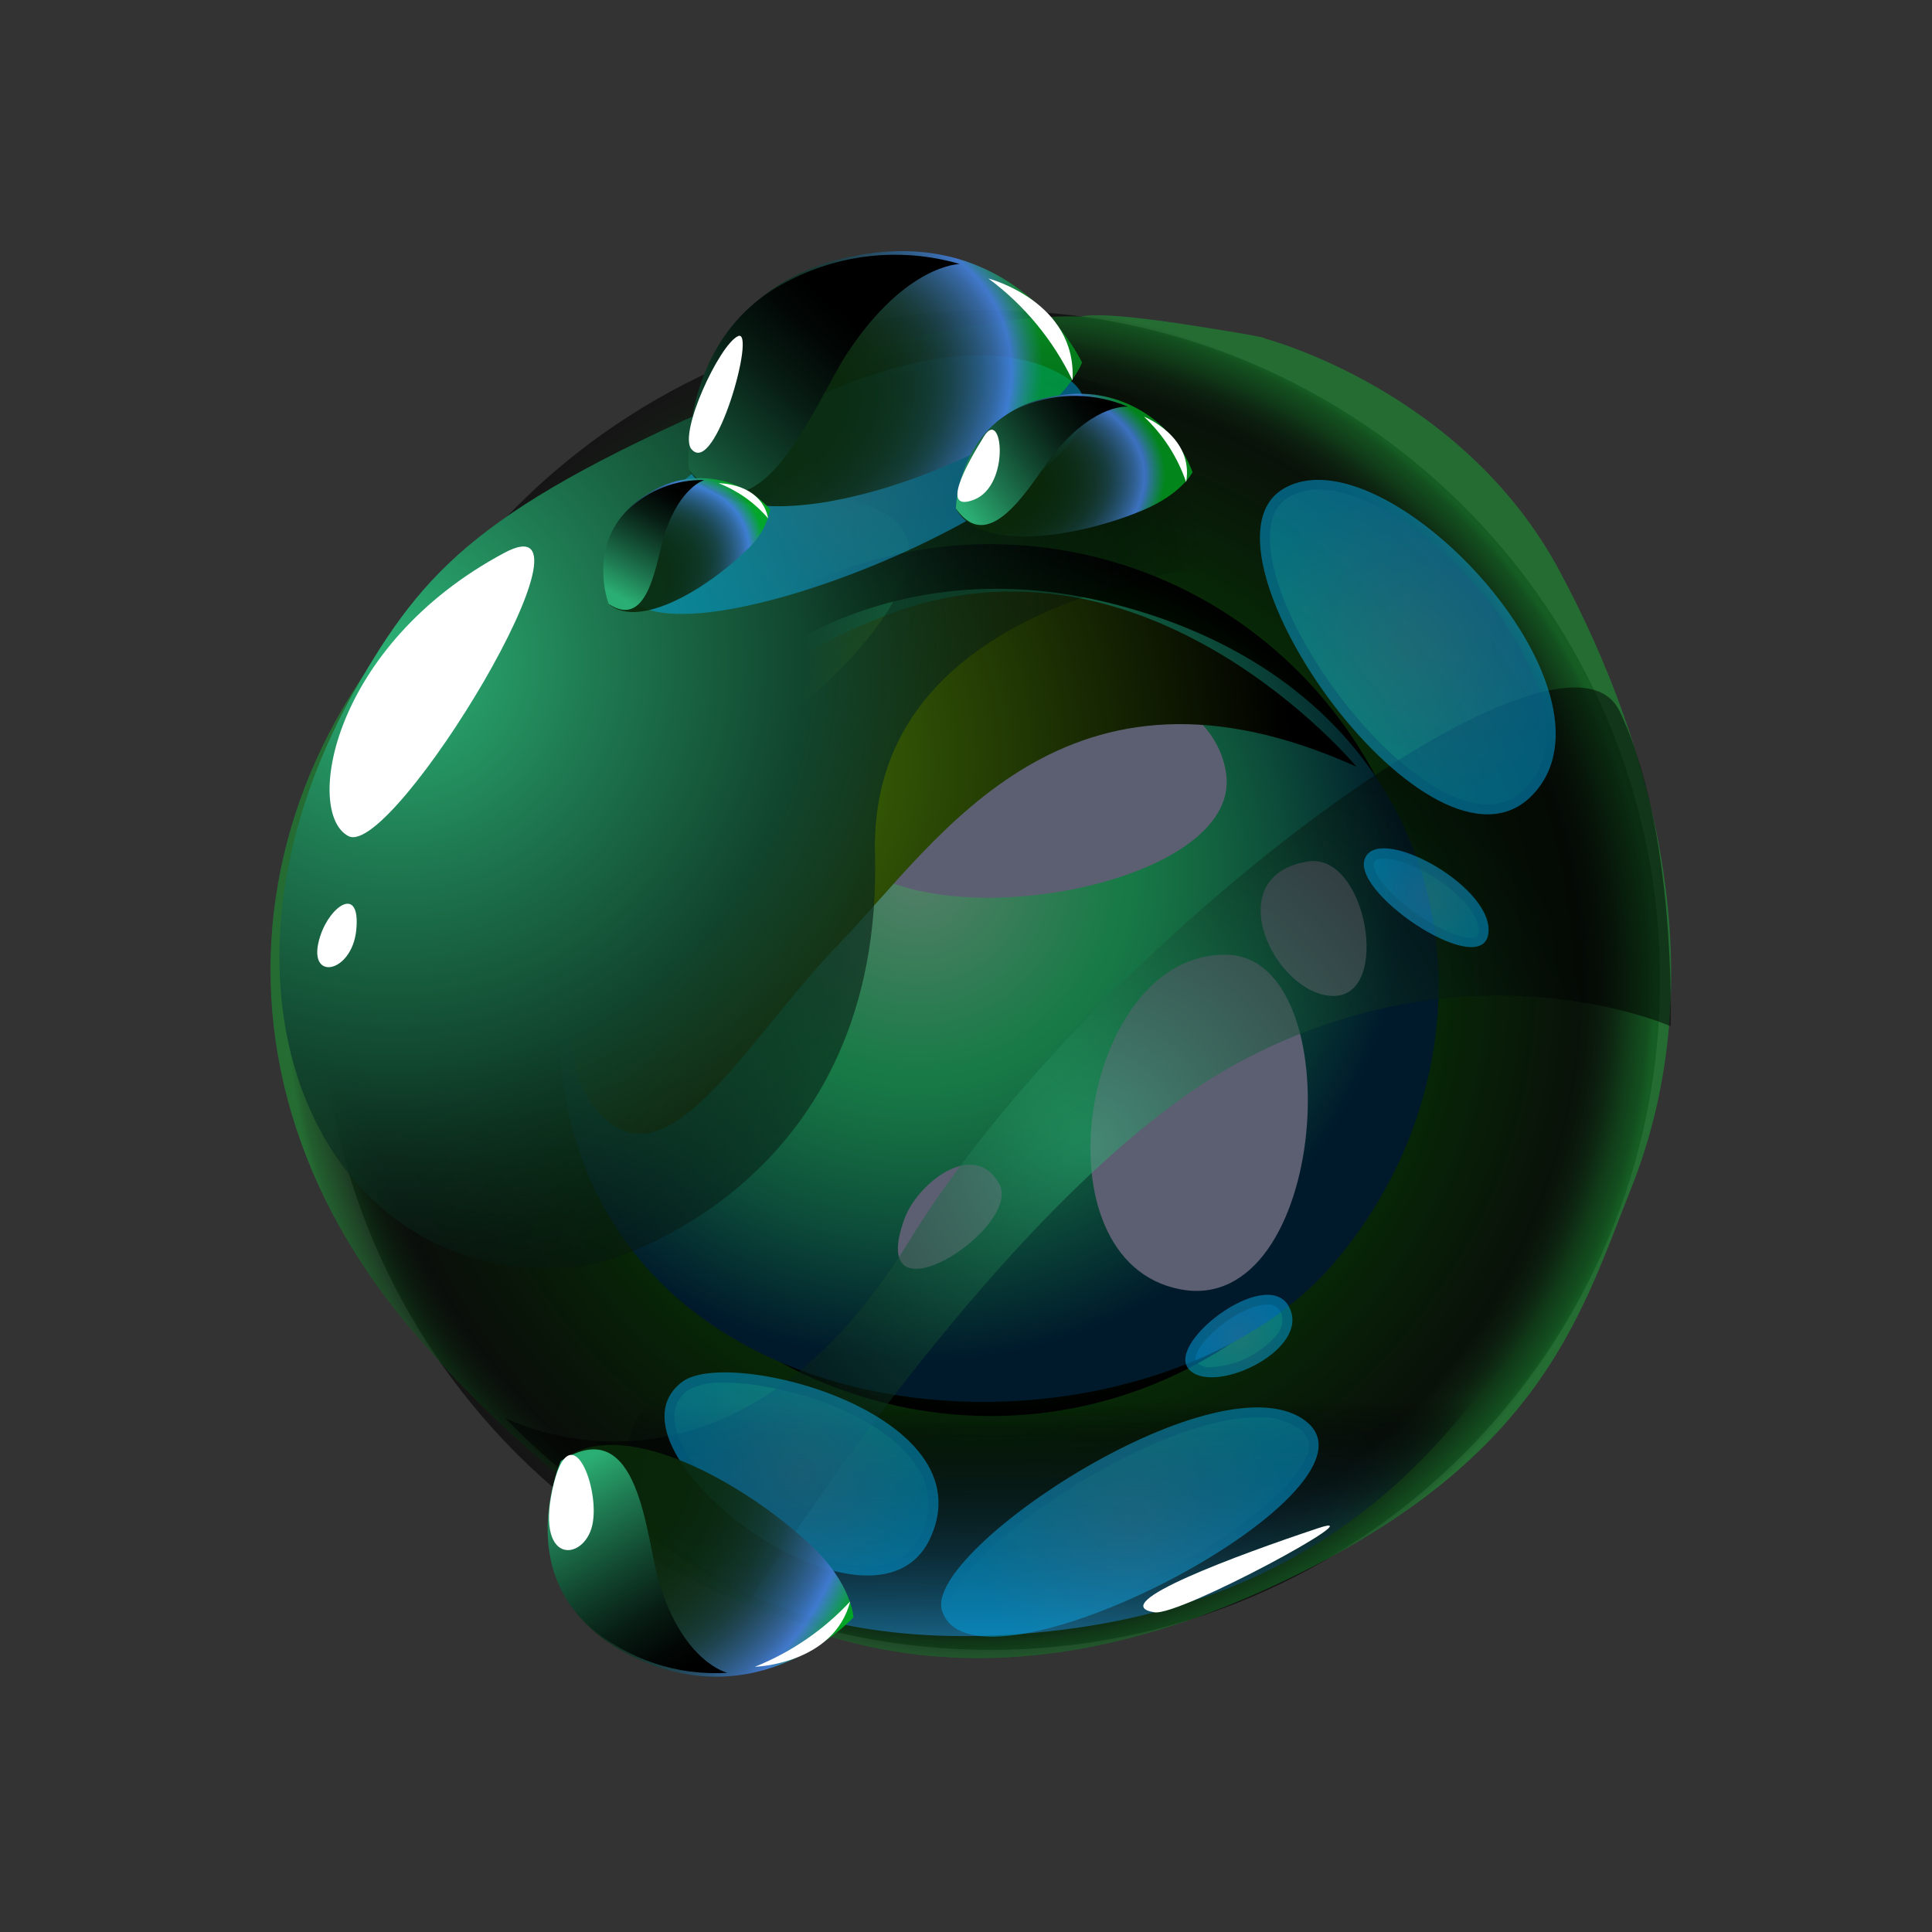 <svg width="200" height="200" viewBox="0 0 200 200" fill="none" xmlns="http://www.w3.org/2000/svg">
<rect x="0" y="0" width="200" height="200" fill="#333333" stroke="none"/>
<path style="mix-blend-mode:screen" d="M102.516 170.797C140.809 170.797 171.851 139.755 171.851 101.463C171.851 63.17 140.809 32.128 102.516 32.128C64.224 32.128 33.182 63.17 33.182 101.463C33.182 139.755 64.224 170.797 102.516 170.797Z" fill="url(#paint0_radial_359_1828)"/>
<path style="mix-blend-mode:screen" d="M147.043 108.772C151.083 84.182 134.424 60.973 109.834 56.933C85.244 52.893 62.035 69.552 57.995 94.142C53.955 118.732 70.614 141.942 95.204 145.982C119.794 150.022 143.003 133.362 147.043 108.772Z" fill="url(#paint1_radial_359_1828)"/>
<path fill-rule="evenodd" clip-rule="evenodd" d="M58.218 111.752C63.769 151.424 119.011 152.992 138.046 130.798C157.081 108.604 152.06 72.126 115.581 62.603C79.103 53.08 54.72 86.805 58.218 111.752Z" fill="url(#paint2_radial_359_1828)"/>
<g style="mix-blend-mode:multiply">
<path fill-rule="evenodd" clip-rule="evenodd" d="M86.234 80.216C80.085 99.781 128.658 94.342 126.943 80.216C125.228 66.089 91.255 64.228 86.234 80.216Z" fill="#B9BFE2"/>
</g>
<g style="mix-blend-mode:multiply">
<path fill-rule="evenodd" clip-rule="evenodd" d="M126.987 98.833C111.868 98.529 106.858 130.561 122.192 133.472C137.526 136.383 139.985 99.104 126.987 98.833Z" fill="#B9BFE2"/>
</g>
<g style="mix-blend-mode:multiply">
<path fill-rule="evenodd" clip-rule="evenodd" d="M135.381 89.186C125.994 90.676 131.996 103.087 138.044 103.098C144.092 103.11 141.452 88.182 135.381 89.186Z" fill="#B9BFE2"/>
</g>
<g style="mix-blend-mode:multiply">
<path fill-rule="evenodd" clip-rule="evenodd" d="M93.636 126.15C89.427 137.681 106.047 127.086 103.407 122.483C100.767 117.879 94.956 122.539 93.636 126.15Z" fill="#B9BFE2"/>
</g>
<path style="mix-blend-mode:screen" fill-rule="evenodd" clip-rule="evenodd" d="M61.647 114.787C68.992 123.498 76.811 108.096 87.034 97.513C97.257 86.929 110.289 65.796 140.426 79.37C140.426 79.37 118.751 53.283 91.784 63.675C64.818 74.066 59.537 95.267 59.357 101.394C59.176 107.521 58.837 111.436 61.647 114.787Z" fill="url(#paint3_radial_359_1828)"/>
<path style="mix-blend-mode:screen" opacity="0.5" fill-rule="evenodd" clip-rule="evenodd" d="M161.436 59.083C151.348 40.285 130.87 35.028 130.87 35.028C130.87 35.028 132.077 35.028 122.701 33.583C113.324 32.139 111.914 32.771 111.914 32.771C111.914 32.771 88.682 31.417 57.845 50.7C27.009 69.983 17.113 107.239 42.297 137.298C47.781 143.831 55.092 151.244 67.594 160.18C80.096 169.116 99.988 178.143 129.651 165.133C159.314 152.124 163.5 136.451 168.815 123.126C177.491 101.44 171.523 77.903 161.436 59.083ZM152.308 97.085C149.938 97.085 144.951 93.925 142.943 91.161C142.277 90.236 142.141 89.615 142.232 89.344C142.322 89.074 142.378 88.893 143.27 88.893C146.655 88.893 153.075 93.327 153.075 96.317C153.075 96.87 152.917 97.085 152.308 97.085ZM102.662 168.45C100.259 168.45 98.837 167.773 98.442 166.453C98.352 166.171 98.295 165.325 99.683 163.418C104.388 157.088 120.534 146.73 130.17 146.73C131.783 146.628 133.38 147.095 134.683 148.05C135.071 148.35 135.342 148.775 135.45 149.253C135.557 149.731 135.493 150.232 135.27 150.668C132.867 157.291 112.467 168.394 102.696 168.394L102.662 168.45ZM131.186 135.052C131.507 135.011 131.833 135.088 132.103 135.268C132.373 135.449 132.568 135.721 132.652 136.034C132.759 136.395 132.774 136.778 132.695 137.146C132.616 137.515 132.446 137.858 132.201 138.144C131.362 139.138 130.329 139.951 129.165 140.533C128.001 141.115 126.73 141.454 125.431 141.529C125.143 141.561 124.85 141.532 124.574 141.442C124.298 141.353 124.044 141.205 123.829 141.01C123.615 140.762 123.829 140.254 123.942 139.972C124.912 137.93 128.748 135.052 131.186 135.052ZM154 83.274C146.485 83.274 135.09 69.859 132.133 59.85C131.434 57.47 130.655 53.239 133.262 51.557C134.234 50.959 135.358 50.653 136.5 50.677C143.586 50.677 154.553 60.065 158.615 69.633C160.127 73.187 161.244 78.152 157.96 81.57C157.459 82.119 156.846 82.554 156.163 82.848C155.481 83.141 154.743 83.287 154 83.274ZM95.395 158.736C94.931 159.809 94.143 160.712 93.143 161.318C92.142 161.925 90.977 162.205 89.81 162.121C86.493 162.121 82.082 160.394 78.008 157.494C73.935 154.595 71.047 151.21 70.11 148.4C69.467 146.426 69.839 144.948 71.238 143.887C72.409 143.293 73.72 143.031 75.029 143.131C80.874 143.131 91.322 146.234 94.933 151.83C95.614 152.837 96.016 154.007 96.097 155.22C96.178 156.434 95.936 157.647 95.395 158.736ZM61.998 81.221C60.395 78.964 61.027 74.552 63.69 69.362C68.102 60.776 77.41 51.636 85.985 51.636C87.971 51.636 89.919 52.17 91.627 53.182C93.884 54.48 94.549 56.432 93.816 59.139C92.688 63.371 87.892 69.148 81.404 74.236C75.097 79.144 68.553 82.315 64.728 82.315C64.218 82.371 63.702 82.3 63.226 82.109C62.75 81.918 62.328 81.613 61.998 81.221Z" fill="url(#paint4_radial_359_1828)"/>
<path style="mix-blend-mode:screen" fill-rule="evenodd" clip-rule="evenodd" d="M170.035 103.776C159.881 149.416 136.31 166.837 105.722 169.139C61.12 172.524 52.217 137.298 83.72 142.184C157.647 153.647 170.035 103.776 170.035 103.776Z" fill="url(#paint5_linear_359_1828)"/>
<path style="mix-blend-mode:screen" fill-rule="evenodd" clip-rule="evenodd" d="M37.423 70.242C18.603 102.116 33.181 134.036 60.114 131.091C64.503 130.606 91.436 121.884 90.578 88.419C89.721 54.953 144.376 57.221 144.376 57.221C144.376 57.221 109.59 27.061 80.243 39.394C50.895 51.726 44.599 58.067 37.423 70.242Z" fill="url(#paint6_radial_359_1828)"/>
<path style="mix-blend-mode:screen" opacity="0.5" fill-rule="evenodd" clip-rule="evenodd" d="M52.227 146.731C61.783 156.751 77.659 165.709 77.659 165.709C77.659 165.709 104.174 122.935 128.241 109.982C152.308 97.029 172.945 106.236 172.945 106.236C172.945 106.236 173.565 85.802 167.642 73.594C161.718 61.386 113.043 97.65 94.143 128.419C75.244 159.188 52.227 146.731 52.227 146.731Z" fill="url(#paint7_radial_359_1828)"/>
<g style="mix-blend-mode:multiply" opacity="0.5">
<path fill-rule="evenodd" clip-rule="evenodd" d="M132.696 50.699C122.71 57.142 148.289 93.09 158.647 82.292C169.005 71.494 143.099 44.053 132.696 50.699Z" fill="url(#paint8_radial_359_1828)"/>
<path fill-rule="evenodd" clip-rule="evenodd" d="M110.006 38.841C94.582 29.769 58.904 53.193 65.02 61.712C71.135 70.231 123.85 46.965 110.006 38.841Z" fill="url(#paint9_radial_359_1828)"/>
<path fill-rule="evenodd" clip-rule="evenodd" d="M70.65 143.029C61.195 150.047 90.519 171.959 96.33 159.164C102.141 146.369 75.535 139.396 70.65 143.029Z" fill="url(#paint10_radial_359_1828)"/>
<path fill-rule="evenodd" clip-rule="evenodd" d="M135.339 147.248C126.594 139.937 95.622 160.438 97.506 166.689C100.643 177.194 144.094 154.628 135.339 147.248Z" fill="url(#paint11_radial_359_1828)"/>
<path fill-rule="evenodd" clip-rule="evenodd" d="M141.26 88.972C140.03 92.718 154.1 101.891 154.1 96.261C154.1 91.443 142.478 85.215 141.26 88.972Z" fill="url(#paint12_radial_359_1828)"/>
<path fill-rule="evenodd" clip-rule="evenodd" d="M133.621 135.696C131.815 130.528 120.69 138.832 123.026 141.687C125.361 144.542 135.2 140.017 133.621 135.696Z" fill="url(#paint13_radial_359_1828)"/>
</g>
<path fill-rule="evenodd" clip-rule="evenodd" d="M52.227 57.222C34.241 66.812 31.477 84.2 36.08 86.558C40.684 88.916 63.464 51.23 52.227 57.222Z" fill="white"/>
<path fill-rule="evenodd" clip-rule="evenodd" d="M136.5 158.182C128.219 160.935 114.25 166.08 119.508 166.904C122.137 167.333 142.729 156.117 136.5 158.182Z" fill="white"/>
<path fill-rule="evenodd" clip-rule="evenodd" d="M33.181 96.814C31.522 101.699 36.43 100.887 36.882 96.261C37.333 91.635 34.23 93.699 33.181 96.814Z" fill="white"/>
<path style="mix-blend-mode:screen" opacity="0.92" fill-rule="evenodd" clip-rule="evenodd" d="M58.06 151.243C58.06 151.243 52.678 164.783 64.83 171.158C78.438 178.255 88.356 167.423 88.356 167.423C88.356 167.423 88.175 163.903 83.899 159.92C77.106 153.568 64.289 146.222 58.06 151.243Z" fill="url(#paint14_radial_359_1828)"/>
<path style="mix-blend-mode:screen" fill-rule="evenodd" clip-rule="evenodd" d="M58.059 151.243C66.228 146.03 66.849 159.141 68.214 163.779C70.753 172.151 75.3 173.166 75.3 173.166C70.098 173.497 64.974 171.776 61.027 168.371C53.501 161.658 58.059 151.243 58.059 151.243Z" fill="url(#paint15_linear_359_1828)"/>
<path fill-rule="evenodd" clip-rule="evenodd" d="M88.015 165.776C85.264 168.733 81.892 171.045 78.143 172.546C78.143 172.546 86.312 172.298 88.015 165.776Z" fill="white"/>
<path style="mix-blend-mode:screen" opacity="0.92" fill-rule="evenodd" clip-rule="evenodd" d="M71.307 48.668C71.307 48.668 70.359 31.202 86.607 26.925C104.829 22.13 112.017 37.532 112.017 37.532C112.017 37.532 110.471 41.639 104.119 45.227C93.919 50.913 76.531 56.216 71.307 48.668Z" fill="url(#paint16_radial_359_1828)"/>
<path style="mix-blend-mode:screen" fill-rule="evenodd" clip-rule="evenodd" d="M71.306 48.668C78.64 56.984 84.35 41.639 87.712 36.55C93.794 27.343 99.356 27.332 99.356 27.332C93.322 25.568 86.836 26.253 81.303 29.239C70.088 35.151 71.306 48.668 71.306 48.668Z" fill="url(#paint17_linear_359_1828)"/>
<path fill-rule="evenodd" clip-rule="evenodd" d="M111.022 39.371C109.023 35.203 106.037 31.585 102.322 28.832C102.322 28.832 111.507 31.224 111.022 39.371Z" fill="white"/>
<path style="mix-blend-mode:screen" opacity="0.92" fill-rule="evenodd" clip-rule="evenodd" d="M62.991 62.512C62.991 62.512 60.486 54.874 67.199 51.038C69.151 49.79 71.482 49.275 73.777 49.585C76.073 49.895 78.184 51.009 79.735 52.73C79.369 54.429 78.453 55.96 77.128 57.085C73.292 60.82 66.195 65.243 62.991 62.512Z" fill="url(#paint18_radial_359_1828)"/>
<path style="mix-blend-mode:screen" fill-rule="evenodd" clip-rule="evenodd" d="M62.992 62.512C67.234 65.333 67.945 57.841 68.836 55.178C70.439 50.372 72.91 49.695 72.91 49.695C70.012 49.623 67.205 50.702 65.102 52.696C60.837 56.656 62.992 62.512 62.992 62.512Z" fill="url(#paint19_linear_359_1828)"/>
<path fill-rule="evenodd" clip-rule="evenodd" d="M79.519 53.667C78.136 52.051 76.377 50.799 74.397 50.023C74.397 50.023 78.786 49.977 79.519 53.667Z" fill="white"/>
<path style="mix-blend-mode:screen" opacity="0.92" fill-rule="evenodd" clip-rule="evenodd" d="M98.949 52.628C98.949 52.628 99.592 42.372 109.352 40.984C112.257 40.425 115.266 40.911 117.847 42.356C120.428 43.801 122.415 46.113 123.456 48.882C123.456 48.882 122.328 51.139 118.3 52.82C111.981 55.483 101.477 57.378 98.949 52.628Z" fill="url(#paint20_radial_359_1828)"/>
<path style="mix-blend-mode:screen" fill-rule="evenodd" clip-rule="evenodd" d="M98.949 52.629C102.65 57.977 107.039 49.413 109.341 46.672C113.516 41.718 116.765 42.102 116.765 42.102C113.36 40.651 109.518 40.606 106.08 41.978C99.164 44.652 98.949 52.629 98.949 52.629Z" fill="url(#paint21_linear_359_1828)"/>
<path fill-rule="evenodd" clip-rule="evenodd" d="M122.789 49.91C121.908 47.334 120.414 45.01 118.434 43.141C118.434 43.141 123.613 45.183 122.789 49.91Z" fill="white"/>
<path fill-rule="evenodd" clip-rule="evenodd" d="M71.575 46.491C74.058 49.469 78.345 33.888 76.393 34.801C74.441 35.715 70.221 44.866 71.575 46.491Z" fill="white"/>
<path fill-rule="evenodd" clip-rule="evenodd" d="M100.836 51.727C104.65 50.226 103.769 42.102 101.863 45.171C99.956 48.24 97.316 53.081 100.836 51.727Z" fill="white"/>
<path fill-rule="evenodd" clip-rule="evenodd" d="M57.35 153.499C55.184 162.109 60.453 161.68 61.311 157.9C62.168 154.12 59.178 146.414 57.35 153.499Z" fill="white"/>
<defs>
<radialGradient id="paint0_radial_359_1828" cx="0" cy="0" r="1" gradientUnits="userSpaceOnUse" gradientTransform="translate(102.516 101.463) scale(69.335)">
<stop offset="0.01" stop-color="#00FF00"/>
<stop offset="1" stop-opacity="0.58"/>
</radialGradient>
<radialGradient id="paint1_radial_359_1828" cx="0" cy="0" r="1" gradientUnits="userSpaceOnUse" gradientTransform="translate(102.518 101.458) scale(45.121 45.121)">
<stop offset="0.01" stop-color="#00FF00"/>
<stop offset="1"/>
</radialGradient>
<radialGradient id="paint2_radial_359_1828" cx="0" cy="0" r="1" gradientUnits="userSpaceOnUse" gradientTransform="translate(94.944 90.168) scale(53.516 53.516)">
<stop stop-color="#ABFFD3"/>
<stop offset="0.39" stop-color="#31F58D"/>
<stop offset="0.45" stop-color="#2EEA8A"/>
<stop offset="0.55" stop-color="#27CC81"/>
<stop offset="0.7" stop-color="#1A9B74"/>
<stop offset="0.86" stop-color="#095961"/>
<stop offset="0.95" stop-color="#003457"/>
</radialGradient>
<radialGradient id="paint3_radial_359_1828" cx="0" cy="0" r="1" gradientUnits="userSpaceOnUse" gradientTransform="translate(69.692 78.986) scale(64.201)">
<stop stop-color="#97FF11"/>
<stop offset="1"/>
</radialGradient>
<radialGradient id="paint4_radial_359_1828" cx="0" cy="0" r="1" gradientUnits="userSpaceOnUse" gradientTransform="translate(100.496 102.128) scale(71.016 71.016)">
<stop offset="0.89"/>
<stop offset="0.9" stop-color="#010602"/>
<stop offset="0.92" stop-color="#031707"/>
<stop offset="0.94" stop-color="#07320F"/>
<stop offset="0.96" stop-color="#0C581B"/>
<stop offset="0.99" stop-color="#13892A"/>
<stop offset="1" stop-color="#17A533"/>
</radialGradient>
<linearGradient id="paint5_linear_359_1828" x1="117.964" y1="199.795" x2="117.637" y2="145.117" gradientUnits="userSpaceOnUse">
<stop offset="0.02" stop-color="#59DDF5"/>
<stop offset="0.09" stop-color="#4DCFEF"/>
<stop offset="0.35" stop-color="#27A2D9"/>
<stop offset="0.42" stop-color="#228CBB"/>
<stop offset="0.57" stop-color="#165A79"/>
<stop offset="0.72" stop-color="#0C3345" stop-opacity="0.72"/>
<stop offset="0.84" stop-color="#06171F" stop-opacity="0.58"/>
<stop offset="0.94" stop-color="#020608" stop-opacity="0.35"/>
<stop offset="1" stop-opacity="0"/>
</linearGradient>
<radialGradient id="paint6_radial_359_1828" cx="0" cy="0" r="1" gradientUnits="userSpaceOnUse" gradientTransform="translate(40.865 68.391) scale(84.804 84.804)">
<stop offset="0.02" stop-color="#2BAE73"/>
<stop offset="0.25" stop-color="#1E7850"/>
<stop offset="0.5" stop-color="#11452E"/>
<stop offset="0.71" stop-color="#081F15" stop-opacity="0.59"/>
<stop offset="0.89" stop-color="#020806" stop-opacity="0.25"/>
<stop offset="1" stop-opacity="0"/>
</radialGradient>
<radialGradient id="paint7_radial_359_1828" cx="0" cy="0" r="1" gradientUnits="userSpaceOnUse" gradientTransform="translate(112.591 118.433) scale(54.215 54.215)">
<stop offset="0.02" stop-color="#2BAE73"/>
<stop offset="0.25" stop-color="#1E7850"/>
<stop offset="0.5" stop-color="#11452E"/>
<stop offset="0.71" stop-color="#081F15"/>
<stop offset="0.89" stop-color="#020806"/>
<stop offset="1"/>
</radialGradient>
<radialGradient id="paint8_radial_359_1828" cx="0" cy="0" r="1" gradientUnits="userSpaceOnUse" gradientTransform="translate(145.762 66.981) scale(16.349 16.349)">
<stop offset="0.01" stop-color="#27A2D9"/>
<stop offset="1" stop-color="#00A6E7"/>
</radialGradient>
<radialGradient id="paint9_radial_359_1828" cx="0" cy="0" r="1" gradientUnits="userSpaceOnUse" gradientTransform="translate(88.32 50.169) scale(19.43 19.43)">
<stop offset="0.01" stop-color="#27A2D9"/>
<stop offset="1" stop-color="#00A6E7"/>
</radialGradient>
<radialGradient id="paint10_radial_359_1828" cx="0" cy="0" r="1" gradientUnits="userSpaceOnUse" gradientTransform="translate(82.971 152.586) scale(12.479 12.479)">
<stop offset="0.01" stop-color="#27A2D9"/>
<stop offset="1" stop-color="#00A6E7"/>
</radialGradient>
<radialGradient id="paint11_radial_359_1828" cx="0" cy="0" r="1" gradientUnits="userSpaceOnUse" gradientTransform="translate(116.958 157.55) scale(16.169 16.169)">
<stop offset="0.01" stop-color="#27A2D9"/>
<stop offset="1" stop-color="#00A6E7"/>
</radialGradient>
<radialGradient id="paint12_radial_359_1828" cx="0" cy="0" r="1" gradientUnits="userSpaceOnUse" gradientTransform="translate(147.635 92.933) scale(5.822 5.822)">
<stop offset="0.01" stop-color="#27A2D9"/>
<stop offset="1" stop-color="#00A6E7"/>
</radialGradient>
<radialGradient id="paint13_radial_359_1828" cx="0" cy="0" r="1" gradientUnits="userSpaceOnUse" gradientTransform="translate(128.239 138.302) scale(4.942 4.942)">
<stop offset="0.01" stop-color="#27A2D9"/>
<stop offset="1" stop-color="#00A6E7"/>
</radialGradient>
<radialGradient id="paint14_radial_359_1828" cx="0" cy="0" r="1" gradientUnits="userSpaceOnUse" gradientTransform="translate(59.606 151.807) rotate(32.005) scale(31.933 31.933)">
<stop stop-color="#092708"/>
<stop offset="0.35" stop-color="#0A280A"/>
<stop offset="0.47" stop-color="#0B2B11"/>
<stop offset="0.56" stop-color="#0F301C"/>
<stop offset="0.64" stop-color="#13372D"/>
<stop offset="0.7" stop-color="#194043"/>
<stop offset="0.75" stop-color="#214B5F"/>
<stop offset="0.8" stop-color="#2A597F"/>
<stop offset="0.85" stop-color="#3569A5"/>
<stop offset="0.89" stop-color="#407ACE"/>
<stop offset="0.9" stop-color="#437FD9"/>
<stop offset="1" stop-color="#00AB22"/>
</radialGradient>
<linearGradient id="paint15_linear_359_1828" x1="58.476" y1="151.807" x2="70.888" y2="172.681" gradientUnits="userSpaceOnUse">
<stop offset="0.02" stop-color="#2BAE73"/>
<stop offset="0.25" stop-color="#1E7850"/>
<stop offset="0.5" stop-color="#11452E"/>
<stop offset="0.71" stop-color="#081F15"/>
<stop offset="0.89" stop-color="#020806"/>
<stop offset="1"/>
</linearGradient>
<radialGradient id="paint16_radial_359_1828" cx="0" cy="0" r="1" gradientUnits="userSpaceOnUse" gradientTransform="translate(75.29 43.791) rotate(-20.073) scale(33.756 23.057)">
<stop stop-color="#092708"/>
<stop offset="0.35" stop-color="#0A280A"/>
<stop offset="0.47" stop-color="#0B2B11"/>
<stop offset="0.56" stop-color="#0F301C"/>
<stop offset="0.64" stop-color="#13372D"/>
<stop offset="0.7" stop-color="#194043"/>
<stop offset="0.75" stop-color="#214B5F"/>
<stop offset="0.8" stop-color="#2A597F"/>
<stop offset="0.85" stop-color="#3569A5"/>
<stop offset="0.89" stop-color="#407ACE"/>
<stop offset="0.9" stop-color="#437FD9"/>
<stop offset="1" stop-color="#00AB22" stop-opacity="0.72"/>
</radialGradient>
<linearGradient id="paint17_linear_359_1828" x1="56.514" y1="51.711" x2="80.425" y2="26.282" gradientUnits="userSpaceOnUse">
<stop offset="0.02" stop-color="#2BAE73"/>
<stop offset="0.25" stop-color="#1E7850"/>
<stop offset="0.5" stop-color="#11452E"/>
<stop offset="0.71" stop-color="#081F15"/>
<stop offset="0.89" stop-color="#020806"/>
<stop offset="1"/>
</linearGradient>
<radialGradient id="paint18_radial_359_1828" cx="0" cy="0" r="1" gradientUnits="userSpaceOnUse" gradientTransform="translate(63.556 60.977) rotate(-28.301) scale(16.659 10.917)">
<stop stop-color="#092708"/>
<stop offset="0.35" stop-color="#0A280A"/>
<stop offset="0.47" stop-color="#0B2B11"/>
<stop offset="0.56" stop-color="#0F301C"/>
<stop offset="0.64" stop-color="#13372D"/>
<stop offset="0.7" stop-color="#194043"/>
<stop offset="0.75" stop-color="#214B5F"/>
<stop offset="0.8" stop-color="#2A597F"/>
<stop offset="0.85" stop-color="#3569A5"/>
<stop offset="0.89" stop-color="#407ACE"/>
<stop offset="0.9" stop-color="#437FD9"/>
<stop offset="1" stop-color="#00AB22"/>
</radialGradient>
<linearGradient id="paint19_linear_359_1828" x1="64.12" y1="62.106" x2="70.251" y2="50.783" gradientUnits="userSpaceOnUse">
<stop offset="0.02" stop-color="#2BAE73"/>
<stop offset="0.25" stop-color="#1E7850"/>
<stop offset="0.5" stop-color="#11452E"/>
<stop offset="0.71" stop-color="#081F15"/>
<stop offset="0.89" stop-color="#020806"/>
<stop offset="1"/>
</linearGradient>
<radialGradient id="paint20_radial_359_1828" cx="0" cy="0" r="1" gradientUnits="userSpaceOnUse" gradientTransform="translate(100.789 50.823) rotate(-8.13) scale(19.946 12.609)">
<stop stop-color="#092708"/>
<stop offset="0.35" stop-color="#0A280A"/>
<stop offset="0.47" stop-color="#0B2B11"/>
<stop offset="0.56" stop-color="#0F301C"/>
<stop offset="0.64" stop-color="#13372D"/>
<stop offset="0.7" stop-color="#194043"/>
<stop offset="0.75" stop-color="#214B5F"/>
<stop offset="0.8" stop-color="#2A597F"/>
<stop offset="0.85" stop-color="#3569A5"/>
<stop offset="0.89" stop-color="#407ACE"/>
<stop offset="0.9" stop-color="#437FD9" stop-opacity="0.92"/>
<stop offset="1" stop-color="#00AB22" stop-opacity="0.81"/>
</radialGradient>
<linearGradient id="paint21_linear_359_1828" x1="99.097" y1="52.516" x2="113.704" y2="41.715" gradientUnits="userSpaceOnUse">
<stop offset="0.02" stop-color="#2BAE73"/>
<stop offset="0.25" stop-color="#1E7850"/>
<stop offset="0.5" stop-color="#11452E"/>
<stop offset="0.71" stop-color="#081F15"/>
<stop offset="0.89" stop-color="#020806"/>
<stop offset="1"/>
</linearGradient>
</defs>
</svg>
